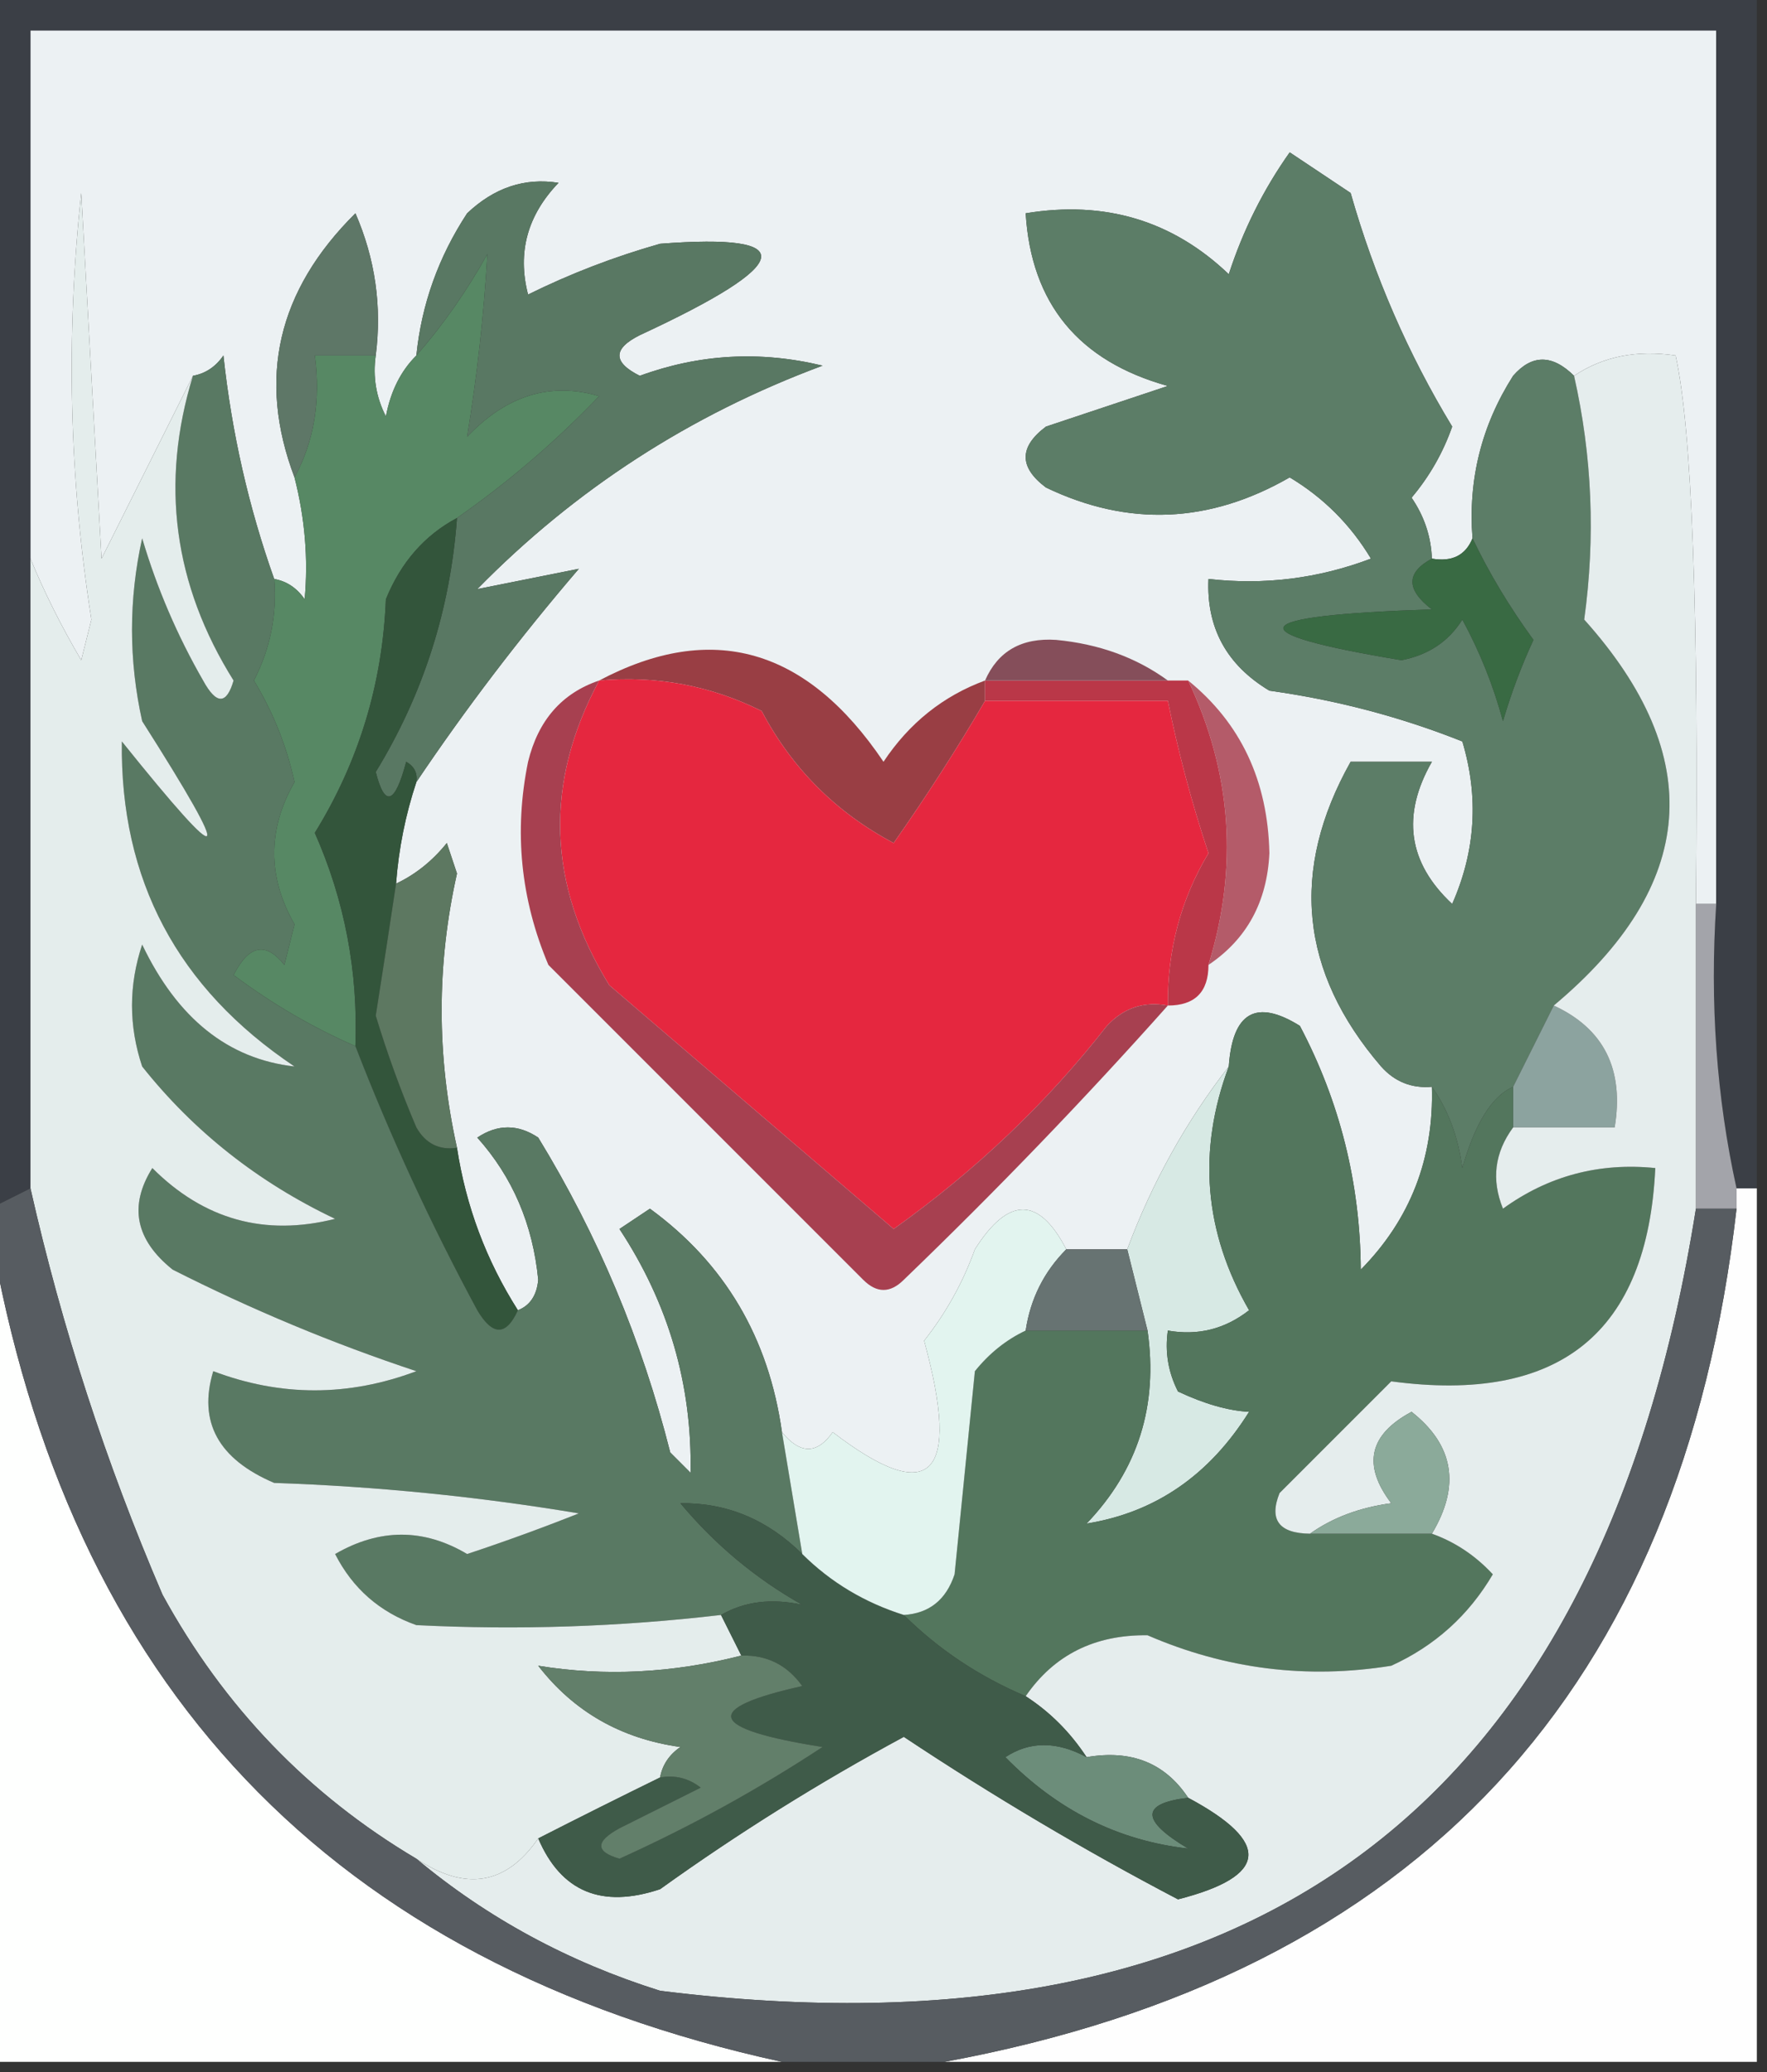 <?xml version="1.0" encoding="UTF-8"?>
<!DOCTYPE svg PUBLIC "-//W3C//DTD SVG 1.1//EN" "http://www.w3.org/Graphics/SVG/1.1/DTD/svg11.dtd">
<svg xmlns="http://www.w3.org/2000/svg" version="1.1" width="87px" height="102px" style="shape-rendering:geometricPrecision; text-rendering:geometricPrecision; image-rendering:optimizeQuality; fill-rule:evenodd; clip-rule:evenodd" xmlns:xlink="http://www.w3.org/1999/xlink">
<rect width="100%" height="100%" fill="#333333" stroke="none"/>
<g><path style="opacity:1" fill="#ecf1f3" d="M 84.5,44.5 C 84.167,44.5 83.833,44.5 83.5,44.5C 83.641,30.152 83.308,21.152 82.5,17.5C 80.585,17.215 78.919,17.549 77.5,18.5C 76.425,17.438 75.425,17.438 74.5,18.5C 72.945,20.943 72.278,23.61 72.5,26.5C 72.158,27.338 71.492,27.672 70.5,27.5C 70.461,26.417 70.127,25.417 69.5,24.5C 70.383,23.452 71.05,22.285 71.5,21C 69.331,17.426 67.664,13.593 66.5,9.5C 65.5,8.833 64.5,8.167 63.5,7.5C 62.205,9.328 61.205,11.328 60.5,13.5C 57.734,10.857 54.401,9.857 50.5,10.5C 50.774,14.948 53.108,17.781 57.5,19C 55.5,19.667 53.5,20.333 51.5,21C 50.167,22 50.167,23 51.5,24C 55.547,25.941 59.547,25.774 63.5,23.5C 65.167,24.5 66.5,25.833 67.5,27.5C 64.913,28.48 62.247,28.813 59.5,28.5C 59.393,30.903 60.393,32.736 62.5,34C 65.796,34.457 68.963,35.291 72,36.5C 72.818,39.227 72.652,41.894 71.5,44.5C 69.326,42.473 68.992,40.14 70.5,37.5C 69.167,37.5 67.833,37.5 66.5,37.5C 63.501,42.844 64.001,47.844 68,52.5C 68.671,53.252 69.504,53.586 70.5,53.5C 70.604,57.027 69.437,60.027 67,62.5C 66.969,58.232 65.969,54.232 64,50.5C 61.851,49.16 60.684,49.827 60.5,52.5C 58.395,55.212 56.728,58.212 55.5,61.5C 54.5,61.5 53.5,61.5 52.5,61.5C 51.15,58.894 49.65,58.894 48,61.5C 47.414,63.129 46.581,64.629 45.5,66C 47.339,72.711 45.839,74.211 41,70.5C 40.23,71.598 39.397,71.598 38.5,70.5C 37.849,65.853 35.682,62.187 32,59.5C 31.5,59.833 31,60.167 30.5,60.5C 32.916,64.168 34.082,68.168 34,72.5C 33.667,72.167 33.333,71.833 33,71.5C 31.604,65.968 29.437,60.801 26.5,56C 25.5,55.333 24.5,55.333 23.5,56C 25.236,57.939 26.236,60.272 26.5,63C 26.43,63.765 26.097,64.265 25.5,64.5C 23.94,62.047 22.94,59.38 22.5,56.5C 21.494,51.978 21.494,47.478 22.5,43C 22.333,42.5 22.167,42 22,41.5C 21.292,42.38 20.458,43.047 19.5,43.5C 19.629,41.784 19.962,40.117 20.5,38.5C 22.919,34.9 25.586,31.4 28.5,28C 26.833,28.333 25.167,28.667 23.5,29C 28.315,24.088 33.982,20.421 40.5,18C 37.438,17.259 34.438,17.425 31.5,18.5C 30.167,17.833 30.167,17.167 31.5,16.5C 39.119,12.967 39.452,11.467 32.5,12C 30.238,12.642 28.072,13.475 26,14.5C 25.464,12.433 25.964,10.599 27.5,9C 25.837,8.735 24.337,9.235 23,10.5C 21.589,12.65 20.755,14.984 20.5,17.5C 19.732,18.262 19.232,19.262 19,20.5C 18.517,19.552 18.351,18.552 18.5,17.5C 18.808,15.076 18.474,12.743 17.5,10.5C 13.659,14.306 12.659,18.64 14.5,23.5C 15.014,25.512 15.181,27.512 15,29.5C 14.617,28.944 14.117,28.611 13.5,28.5C 12.242,24.964 11.409,21.297 11,17.5C 10.617,18.056 10.117,18.389 9.5,18.5C 8.278,20.947 6.778,23.947 5,27.5C 4.667,21.5 4.333,15.5 4,9.5C 3.239,16.531 3.405,23.531 4.5,30.5C 4.333,31.167 4.167,31.833 4,32.5C 3.015,30.825 2.181,29.159 1.5,27.5C 1.5,18.833 1.5,10.167 1.5,1.5C 29.167,1.5 56.833,1.5 84.5,1.5C 84.5,15.833 84.5,30.167 84.5,44.5 Z"/></g>
<g><path style="opacity:1" fill="#3b3f46" d="M -0.5,-0.5 C 28.5,-0.5 57.5,-0.5 86.5,-0.5C 86.5,19.167 86.5,38.833 86.5,58.5C 86.167,58.5 85.833,58.5 85.5,58.5C 84.514,54.03 84.18,49.363 84.5,44.5C 84.5,30.167 84.5,15.833 84.5,1.5C 56.833,1.5 29.167,1.5 1.5,1.5C 1.5,10.167 1.5,18.833 1.5,27.5C 1.5,37.833 1.5,48.167 1.5,58.5C 0.833,58.833 0.167,59.167 -0.5,59.5C -0.5,39.5 -0.5,19.5 -0.5,-0.5 Z"/></g>
<g><path style="opacity:1" fill="#b45b69" d="M 58.5,33.5 C 61.09,35.6 62.424,38.434 62.5,42C 62.387,44.399 61.387,46.232 59.5,47.5C 60.982,42.695 60.649,38.029 58.5,33.5 Z"/></g>
<g><path style="opacity:1" fill="#993e44" d="M 48.5,33.5 C 48.5,33.833 48.5,34.167 48.5,34.5C 47.141,36.827 45.641,39.16 44,41.5C 41.167,40 39,37.833 37.5,35C 34.986,33.748 32.32,33.248 29.5,33.5C 35.057,30.563 39.724,31.896 43.5,37.5C 44.766,35.596 46.432,34.263 48.5,33.5 Z"/></g>
<g><path style="opacity:1" fill="#ba3748" d="M 48.5,34.5 C 48.5,34.167 48.5,33.833 48.5,33.5C 51.5,33.5 54.5,33.5 57.5,33.5C 57.833,33.5 58.167,33.5 58.5,33.5C 60.649,38.029 60.982,42.695 59.5,47.5C 59.5,48.833 58.833,49.5 57.5,49.5C 57.473,46.77 58.14,44.27 59.5,42C 58.678,39.528 58.011,37.028 57.5,34.5C 54.5,34.5 51.5,34.5 48.5,34.5 Z"/></g>
<g><path style="opacity:1" fill="#578864" d="M 22.5,25.5 C 20.907,26.348 19.74,27.681 19,29.5C 18.833,33.66 17.666,37.493 15.5,41C 16.971,44.321 17.637,47.821 17.5,51.5C 15.405,50.588 13.405,49.421 11.5,48C 12.253,46.513 13.086,46.346 14,47.5C 14.167,46.833 14.333,46.167 14.5,45.5C 13.167,43.167 13.167,40.833 14.5,38.5C 14.113,36.726 13.447,35.059 12.5,33.5C 13.309,31.929 13.643,30.262 13.5,28.5C 14.117,28.611 14.617,28.944 15,29.5C 15.181,27.512 15.014,25.512 14.5,23.5C 15.461,21.735 15.795,19.735 15.5,17.5C 16.5,17.5 17.5,17.5 18.5,17.5C 18.351,18.552 18.517,19.552 19,20.5C 19.232,19.262 19.732,18.262 20.5,17.5C 21.804,16.013 22.97,14.346 24,12.5C 23.819,15.543 23.486,18.543 23,21.5C 24.941,19.459 27.108,18.792 29.5,19.5C 27.362,21.735 25.029,23.735 22.5,25.5 Z"/></g>
<g><path style="opacity:1" fill="#854e5a" d="M 57.5,33.5 C 54.5,33.5 51.5,33.5 48.5,33.5C 49.134,32.053 50.301,31.387 52,31.5C 54.111,31.701 55.945,32.367 57.5,33.5 Z"/></g>
<g><path style="opacity:1" fill="#597863" d="M 20.5,38.5 C 20.565,38.062 20.399,37.728 20,37.5C 19.444,39.595 18.944,39.762 18.5,38C 20.834,34.186 22.168,30.019 22.5,25.5C 25.029,23.735 27.362,21.735 29.5,19.5C 27.108,18.792 24.941,19.459 23,21.5C 23.486,18.543 23.819,15.543 24,12.5C 22.97,14.346 21.804,16.013 20.5,17.5C 20.755,14.984 21.589,12.65 23,10.5C 24.337,9.235 25.837,8.735 27.5,9C 25.964,10.599 25.464,12.433 26,14.5C 28.072,13.475 30.238,12.642 32.5,12C 39.452,11.467 39.119,12.967 31.5,16.5C 30.167,17.167 30.167,17.833 31.5,18.5C 34.438,17.425 37.438,17.259 40.5,18C 33.982,20.421 28.315,24.088 23.5,29C 25.167,28.667 26.833,28.333 28.5,28C 25.586,31.4 22.919,34.9 20.5,38.5 Z"/></g>
<g><path style="opacity:1" fill="#5e7767" d="M 18.5,17.5 C 17.5,17.5 16.5,17.5 15.5,17.5C 15.795,19.735 15.461,21.735 14.5,23.5C 12.659,18.64 13.659,14.306 17.5,10.5C 18.474,12.743 18.808,15.076 18.5,17.5 Z"/></g>
<g><path style="opacity:1" fill="#5c7d67" d="M 70.5,27.5 C 69.226,28.189 69.226,29.023 70.5,30C 61.281,30.3 60.781,31.133 69,32.5C 70.326,32.245 71.326,31.578 72,30.5C 72.862,32.087 73.529,33.754 74,35.5C 74.402,34.128 74.902,32.795 75.5,31.5C 74.304,29.855 73.304,28.189 72.5,26.5C 72.278,23.61 72.945,20.943 74.5,18.5C 75.425,17.438 76.425,17.438 77.5,18.5C 78.393,22.447 78.559,26.447 78,30.5C 84.062,37.261 83.562,43.594 76.5,49.5C 75.833,50.833 75.167,52.167 74.5,53.5C 73.459,53.96 72.625,55.293 72,57.5C 71.79,55.942 71.29,54.608 70.5,53.5C 69.504,53.586 68.671,53.252 68,52.5C 64.001,47.844 63.501,42.844 66.5,37.5C 67.833,37.5 69.167,37.5 70.5,37.5C 68.992,40.14 69.326,42.473 71.5,44.5C 72.652,41.894 72.818,39.227 72,36.5C 68.963,35.291 65.796,34.457 62.5,34C 60.393,32.736 59.393,30.903 59.5,28.5C 62.247,28.813 64.913,28.48 67.5,27.5C 66.5,25.833 65.167,24.5 63.5,23.5C 59.547,25.774 55.547,25.941 51.5,24C 50.167,23 50.167,22 51.5,21C 53.5,20.333 55.5,19.667 57.5,19C 53.108,17.781 50.774,14.948 50.5,10.5C 54.401,9.857 57.734,10.857 60.5,13.5C 61.205,11.328 62.205,9.328 63.5,7.5C 64.5,8.167 65.5,8.833 66.5,9.5C 67.664,13.593 69.331,17.426 71.5,21C 71.05,22.285 70.383,23.452 69.5,24.5C 70.127,25.417 70.461,26.417 70.5,27.5 Z"/></g>
<g><path style="opacity:1" fill="#396a43" d="M 72.5,26.5 C 73.304,28.189 74.304,29.855 75.5,31.5C 74.902,32.795 74.402,34.128 74,35.5C 73.529,33.754 72.862,32.087 72,30.5C 71.326,31.578 70.326,32.245 69,32.5C 60.781,31.133 61.281,30.3 70.5,30C 69.226,29.023 69.226,28.189 70.5,27.5C 71.492,27.672 72.158,27.338 72.5,26.5 Z"/></g>
<g><path style="opacity:1" fill="#e5273f" d="M 29.5,33.5 C 32.32,33.248 34.986,33.748 37.5,35C 39,37.833 41.167,40 44,41.5C 45.641,39.16 47.141,36.827 48.5,34.5C 51.5,34.5 54.5,34.5 57.5,34.5C 58.011,37.028 58.678,39.528 59.5,42C 58.14,44.27 57.473,46.77 57.5,49.5C 56.325,49.281 55.325,49.614 54.5,50.5C 51.539,54.292 48.039,57.625 44,60.5C 39.339,56.503 34.672,52.503 30,48.5C 26.947,43.55 26.781,38.55 29.5,33.5 Z"/></g>
<g><path style="opacity:1" fill="#a3a4aa" d="M 83.5,44.5 C 83.833,44.5 84.167,44.5 84.5,44.5C 84.18,49.363 84.514,54.03 85.5,58.5C 85.5,58.833 85.5,59.167 85.5,59.5C 84.833,59.5 84.167,59.5 83.5,59.5C 83.5,54.5 83.5,49.5 83.5,44.5 Z"/></g>
<g><path style="opacity:1" fill="#33553b" d="M 22.5,25.5 C 22.168,30.019 20.834,34.186 18.5,38C 18.944,39.762 19.444,39.595 20,37.5C 20.399,37.728 20.565,38.062 20.5,38.5C 19.962,40.117 19.629,41.784 19.5,43.5C 19.194,45.547 18.861,47.714 18.5,50C 19.068,51.872 19.735,53.705 20.5,55.5C 20.957,56.297 21.624,56.631 22.5,56.5C 22.94,59.38 23.94,62.047 25.5,64.5C 24.923,65.773 24.256,65.773 23.5,64.5C 21.212,60.26 19.212,55.927 17.5,51.5C 17.637,47.821 16.971,44.321 15.5,41C 17.666,37.493 18.833,33.66 19,29.5C 19.74,27.681 20.907,26.348 22.5,25.5 Z"/></g>
<g><path style="opacity:1" fill="#5d7861" d="M 22.5,56.5 C 21.624,56.631 20.957,56.297 20.5,55.5C 19.735,53.705 19.068,51.872 18.5,50C 18.861,47.714 19.194,45.547 19.5,43.5C 20.458,43.047 21.292,42.38 22,41.5C 22.167,42 22.333,42.5 22.5,43C 21.494,47.478 21.494,51.978 22.5,56.5 Z"/></g>
<g><path style="opacity:1" fill="#8ca39f" d="M 76.5,49.5 C 78.972,50.642 79.972,52.642 79.5,55.5C 77.833,55.5 76.167,55.5 74.5,55.5C 74.5,54.833 74.5,54.167 74.5,53.5C 75.167,52.167 75.833,50.833 76.5,49.5 Z"/></g>
<g><path style="opacity:1" fill="#fefefe" d="M 85.5,58.5 C 85.833,58.5 86.167,58.5 86.5,58.5C 86.5,72.833 86.5,87.167 86.5,101.5C 73.167,101.5 59.833,101.5 46.5,101.5C 69.787,97.208 82.787,83.208 85.5,59.5C 85.5,59.167 85.5,58.833 85.5,58.5 Z"/></g>
<g><path style="opacity:1" fill="#fefffe" d="M -0.5,60.5 C 3.315,82.98 16.315,96.647 38.5,101.5C 25.5,101.5 12.5,101.5 -0.5,101.5C -0.5,87.833 -0.5,74.167 -0.5,60.5 Z"/></g>
<g><path style="opacity:1" fill="#a74050" d="M 29.5,33.5 C 26.781,38.55 26.947,43.55 30,48.5C 34.672,52.503 39.339,56.503 44,60.5C 48.039,57.625 51.539,54.292 54.5,50.5C 55.325,49.614 56.325,49.281 57.5,49.5C 53.398,54.105 49.064,58.605 44.5,63C 43.833,63.667 43.167,63.667 42.5,63C 37.252,57.752 32.086,52.586 27,47.5C 25.632,44.262 25.299,40.928 26,37.5C 26.498,35.456 27.665,34.122 29.5,33.5 Z"/></g>
<g><path style="opacity:1" fill="#d7e9e4" d="M 60.5,52.5 C 58.95,56.653 59.283,60.653 61.5,64.5C 60.311,65.429 58.978,65.762 57.5,65.5C 57.35,66.552 57.517,67.552 58,68.5C 59.303,69.112 60.47,69.445 61.5,69.5C 59.542,72.626 56.876,74.459 53.5,75C 56.029,72.358 57.029,69.192 56.5,65.5C 56.167,64.167 55.833,62.833 55.5,61.5C 56.728,58.212 58.395,55.212 60.5,52.5 Z"/></g>
<g><path style="opacity:1" fill="#53765d" d="M 70.5,53.5 C 71.29,54.608 71.79,55.942 72,57.5C 72.625,55.293 73.459,53.96 74.5,53.5C 74.5,54.167 74.5,54.833 74.5,55.5C 73.588,56.738 73.421,58.072 74,59.5C 76.228,57.887 78.728,57.22 81.5,57.5C 81.12,65.613 76.786,69.113 68.5,68C 66.667,69.833 64.833,71.667 63,73.5C 62.472,74.816 62.972,75.483 64.5,75.5C 66.5,75.5 68.5,75.5 70.5,75.5C 71.643,75.908 72.643,76.575 73.5,77.5C 72.307,79.527 70.64,81.027 68.5,82C 64.352,82.669 60.352,82.169 56.5,80.5C 53.898,80.467 51.898,81.467 50.5,83.5C 48.205,82.525 46.205,81.192 44.5,79.5C 45.75,79.423 46.583,78.756 47,77.5C 47.333,74.167 47.667,70.833 48,67.5C 48.708,66.62 49.542,65.953 50.5,65.5C 52.5,65.5 54.5,65.5 56.5,65.5C 57.029,69.192 56.029,72.358 53.5,75C 56.876,74.459 59.542,72.626 61.5,69.5C 60.47,69.445 59.303,69.112 58,68.5C 57.517,67.552 57.35,66.552 57.5,65.5C 58.978,65.762 60.311,65.429 61.5,64.5C 59.283,60.653 58.95,56.653 60.5,52.5C 60.684,49.827 61.851,49.16 64,50.5C 65.969,54.232 66.969,58.232 67,62.5C 69.437,60.027 70.604,57.027 70.5,53.5 Z"/></g>
<g><path style="opacity:1" fill="#597963" d="M 13.5,28.5 C 13.643,30.262 13.309,31.929 12.5,33.5C 13.447,35.059 14.113,36.726 14.5,38.5C 13.167,40.833 13.167,43.167 14.5,45.5C 14.333,46.167 14.167,46.833 14,47.5C 13.086,46.346 12.253,46.513 11.5,48C 13.405,49.421 15.405,50.588 17.5,51.5C 19.212,55.927 21.212,60.26 23.5,64.5C 24.256,65.773 24.923,65.773 25.5,64.5C 26.097,64.265 26.43,63.765 26.5,63C 26.236,60.272 25.236,57.939 23.5,56C 24.5,55.333 25.5,55.333 26.5,56C 29.437,60.801 31.604,65.968 33,71.5C 33.333,71.833 33.667,72.167 34,72.5C 34.082,68.168 32.916,64.168 30.5,60.5C 31,60.167 31.5,59.833 32,59.5C 35.682,62.187 37.849,65.853 38.5,70.5C 38.833,72.5 39.167,74.5 39.5,76.5C 37.787,74.805 35.787,73.972 33.5,74C 35.208,76.043 37.208,77.71 39.5,79C 37.981,78.669 36.648,78.836 35.5,79.5C 30.501,80.085 25.501,80.251 20.5,80C 18.697,79.363 17.364,78.197 16.5,76.5C 18.695,75.231 20.861,75.231 23,76.5C 24.825,75.897 26.659,75.23 28.5,74.5C 23.533,73.671 18.533,73.171 13.5,73C 10.747,71.826 9.747,69.993 10.5,67.5C 13.823,68.757 17.157,68.757 20.5,67.5C 16.391,66.137 12.391,64.47 8.5,62.5C 6.667,61.032 6.334,59.365 7.5,57.5C 10.039,60.04 13.039,60.874 16.5,60C 12.709,58.2 9.543,55.7 7,52.5C 6.333,50.5 6.333,48.5 7,46.5C 8.736,50.135 11.236,52.135 14.5,52.5C 8.741,48.645 5.908,43.312 6,36.5C 11.252,43.039 11.585,42.705 7,35.5C 6.333,32.5 6.333,29.5 7,26.5C 7.725,28.949 8.725,31.283 10,33.5C 10.654,34.696 11.154,34.696 11.5,33.5C 8.546,28.781 7.879,23.781 9.5,18.5C 10.117,18.389 10.617,18.056 11,17.5C 11.409,21.297 12.242,24.964 13.5,28.5 Z"/></g>
<g><path style="opacity:1" fill="#e4edec" d="M 9.5,18.5 C 7.879,23.781 8.546,28.781 11.5,33.5C 11.154,34.696 10.654,34.696 10,33.5C 8.725,31.283 7.725,28.949 7,26.5C 6.333,29.5 6.333,32.5 7,35.5C 11.585,42.705 11.252,43.039 6,36.5C 5.908,43.312 8.741,48.645 14.5,52.5C 11.236,52.135 8.736,50.135 7,46.5C 6.333,48.5 6.333,50.5 7,52.5C 9.543,55.7 12.709,58.2 16.5,60C 13.039,60.874 10.039,60.04 7.5,57.5C 6.334,59.365 6.667,61.032 8.5,62.5C 12.391,64.47 16.391,66.137 20.5,67.5C 17.157,68.757 13.823,68.757 10.5,67.5C 9.747,69.993 10.747,71.826 13.5,73C 18.533,73.171 23.533,73.671 28.5,74.5C 26.659,75.23 24.825,75.897 23,76.5C 20.861,75.231 18.695,75.231 16.5,76.5C 17.364,78.197 18.697,79.363 20.5,80C 25.501,80.251 30.501,80.085 35.5,79.5C 35.833,80.167 36.167,80.833 36.5,81.5C 33.107,82.367 29.773,82.534 26.5,82C 28.246,84.258 30.579,85.592 33.5,86C 32.944,86.383 32.611,86.883 32.5,87.5C 30.517,88.471 28.517,89.471 26.5,90.5C 24.925,92.786 22.925,93.119 20.5,91.5C 15.185,88.35 11.018,84.017 8,78.5C 5.213,72.011 3.046,65.345 1.5,58.5C 1.5,48.167 1.5,37.833 1.5,27.5C 2.181,29.159 3.015,30.825 4,32.5C 4.167,31.833 4.333,31.167 4.5,30.5C 3.405,23.531 3.239,16.531 4,9.5C 4.333,15.5 4.667,21.5 5,27.5C 6.778,23.947 8.278,20.947 9.5,18.5 Z"/></g>
<g><path style="opacity:1" fill="#e5eded" d="M 83.5,44.5 C 83.5,49.5 83.5,54.5 83.5,59.5C 78.842,88.818 61.842,101.651 32.5,98C 27.99,96.582 23.99,94.415 20.5,91.5C 22.925,93.119 24.925,92.786 26.5,90.5C 27.625,93.128 29.625,93.961 32.5,93C 36.332,90.25 40.332,87.75 44.5,85.5C 48.908,88.427 53.408,91.094 58,93.5C 62.447,92.365 62.614,90.698 58.5,88.5C 57.365,86.787 55.698,86.12 53.5,86.5C 52.694,85.272 51.694,84.272 50.5,83.5C 51.898,81.467 53.898,80.467 56.5,80.5C 60.352,82.169 64.352,82.669 68.5,82C 70.64,81.027 72.307,79.527 73.5,77.5C 72.643,76.575 71.643,75.908 70.5,75.5C 71.916,73.14 71.583,71.14 69.5,69.5C 67.404,70.62 67.07,72.12 68.5,74C 66.942,74.21 65.609,74.71 64.5,75.5C 62.972,75.483 62.472,74.816 63,73.5C 64.833,71.667 66.667,69.833 68.5,68C 76.786,69.113 81.12,65.613 81.5,57.5C 78.728,57.22 76.228,57.887 74,59.5C 73.421,58.072 73.588,56.738 74.5,55.5C 76.167,55.5 77.833,55.5 79.5,55.5C 79.972,52.642 78.972,50.642 76.5,49.5C 83.562,43.594 84.062,37.261 78,30.5C 78.559,26.447 78.393,22.447 77.5,18.5C 78.919,17.549 80.585,17.215 82.5,17.5C 83.308,21.152 83.641,30.152 83.5,44.5 Z"/></g>
<g><path style="opacity:1" fill="#575c61" d="M 1.5,58.5 C 3.046,65.345 5.213,72.011 8,78.5C 11.018,84.017 15.185,88.35 20.5,91.5C 23.99,94.415 27.99,96.582 32.5,98C 61.842,101.651 78.842,88.818 83.5,59.5C 84.167,59.5 84.833,59.5 85.5,59.5C 82.787,83.208 69.787,97.208 46.5,101.5C 43.833,101.5 41.167,101.5 38.5,101.5C 16.315,96.647 3.315,82.98 -0.5,60.5C -0.5,60.167 -0.5,59.833 -0.5,59.5C 0.167,59.167 0.833,58.833 1.5,58.5 Z"/></g>
<g><path style="opacity:1" fill="#6c8d7a" d="M 53.5,86.5 C 55.698,86.12 57.365,86.787 58.5,88.5C 56.158,88.775 56.158,89.608 58.5,91C 55.059,90.613 52.059,89.113 49.5,86.5C 50.7,85.708 52.033,85.708 53.5,86.5 Z"/></g>
<g><path style="opacity:1" fill="#3f5b49" d="M 39.5,76.5 C 40.899,77.89 42.566,78.89 44.5,79.5C 46.205,81.192 48.205,82.525 50.5,83.5C 51.694,84.272 52.694,85.272 53.5,86.5C 52.033,85.708 50.7,85.708 49.5,86.5C 52.059,89.113 55.059,90.613 58.5,91C 56.158,89.608 56.158,88.775 58.5,88.5C 62.614,90.698 62.447,92.365 58,93.5C 53.408,91.094 48.908,88.427 44.5,85.5C 40.332,87.75 36.332,90.25 32.5,93C 29.625,93.961 27.625,93.128 26.5,90.5C 28.517,89.471 30.517,88.471 32.5,87.5C 33.239,87.369 33.906,87.536 34.5,88C 33.167,88.667 31.833,89.333 30.5,90C 29.304,90.654 29.304,91.154 30.5,91.5C 33.994,89.921 37.327,88.087 40.5,86C 34.854,85.11 34.521,84.11 39.5,83C 38.756,81.961 37.756,81.461 36.5,81.5C 36.167,80.833 35.833,80.167 35.5,79.5C 36.648,78.836 37.981,78.669 39.5,79C 37.208,77.71 35.208,76.043 33.5,74C 35.787,73.972 37.787,74.805 39.5,76.5 Z"/></g>
<g><path style="opacity:1" fill="#627f6a" d="M 36.5,81.5 C 37.756,81.461 38.756,81.961 39.5,83C 34.521,84.11 34.854,85.11 40.5,86C 37.327,88.087 33.994,89.921 30.5,91.5C 29.304,91.154 29.304,90.654 30.5,90C 31.833,89.333 33.167,88.667 34.5,88C 33.906,87.536 33.239,87.369 32.5,87.5C 32.611,86.883 32.944,86.383 33.5,86C 30.579,85.592 28.246,84.258 26.5,82C 29.773,82.534 33.107,82.367 36.5,81.5 Z"/></g>
<g><path style="opacity:1" fill="#8baa9a" d="M 70.5,75.5 C 68.5,75.5 66.5,75.5 64.5,75.5C 65.609,74.71 66.942,74.21 68.5,74C 67.07,72.12 67.404,70.62 69.5,69.5C 71.583,71.14 71.916,73.14 70.5,75.5 Z"/></g>
<g><path style="opacity:1" fill="#e2f4ef" d="M 52.5,61.5 C 51.4,62.605 50.733,63.938 50.5,65.5C 49.542,65.953 48.708,66.62 48,67.5C 47.667,70.833 47.333,74.167 47,77.5C 46.583,78.756 45.75,79.423 44.5,79.5C 42.566,78.89 40.899,77.89 39.5,76.5C 39.167,74.5 38.833,72.5 38.5,70.5C 39.397,71.598 40.23,71.598 41,70.5C 45.839,74.211 47.339,72.711 45.5,66C 46.581,64.629 47.414,63.129 48,61.5C 49.65,58.894 51.15,58.894 52.5,61.5 Z"/></g>
<g><path style="opacity:1" fill="#677372" d="M 52.5,61.5 C 53.5,61.5 54.5,61.5 55.5,61.5C 55.833,62.833 56.167,64.167 56.5,65.5C 54.5,65.5 52.5,65.5 50.5,65.5C 50.733,63.938 51.4,62.605 52.5,61.5 Z"/></g>
</svg>
